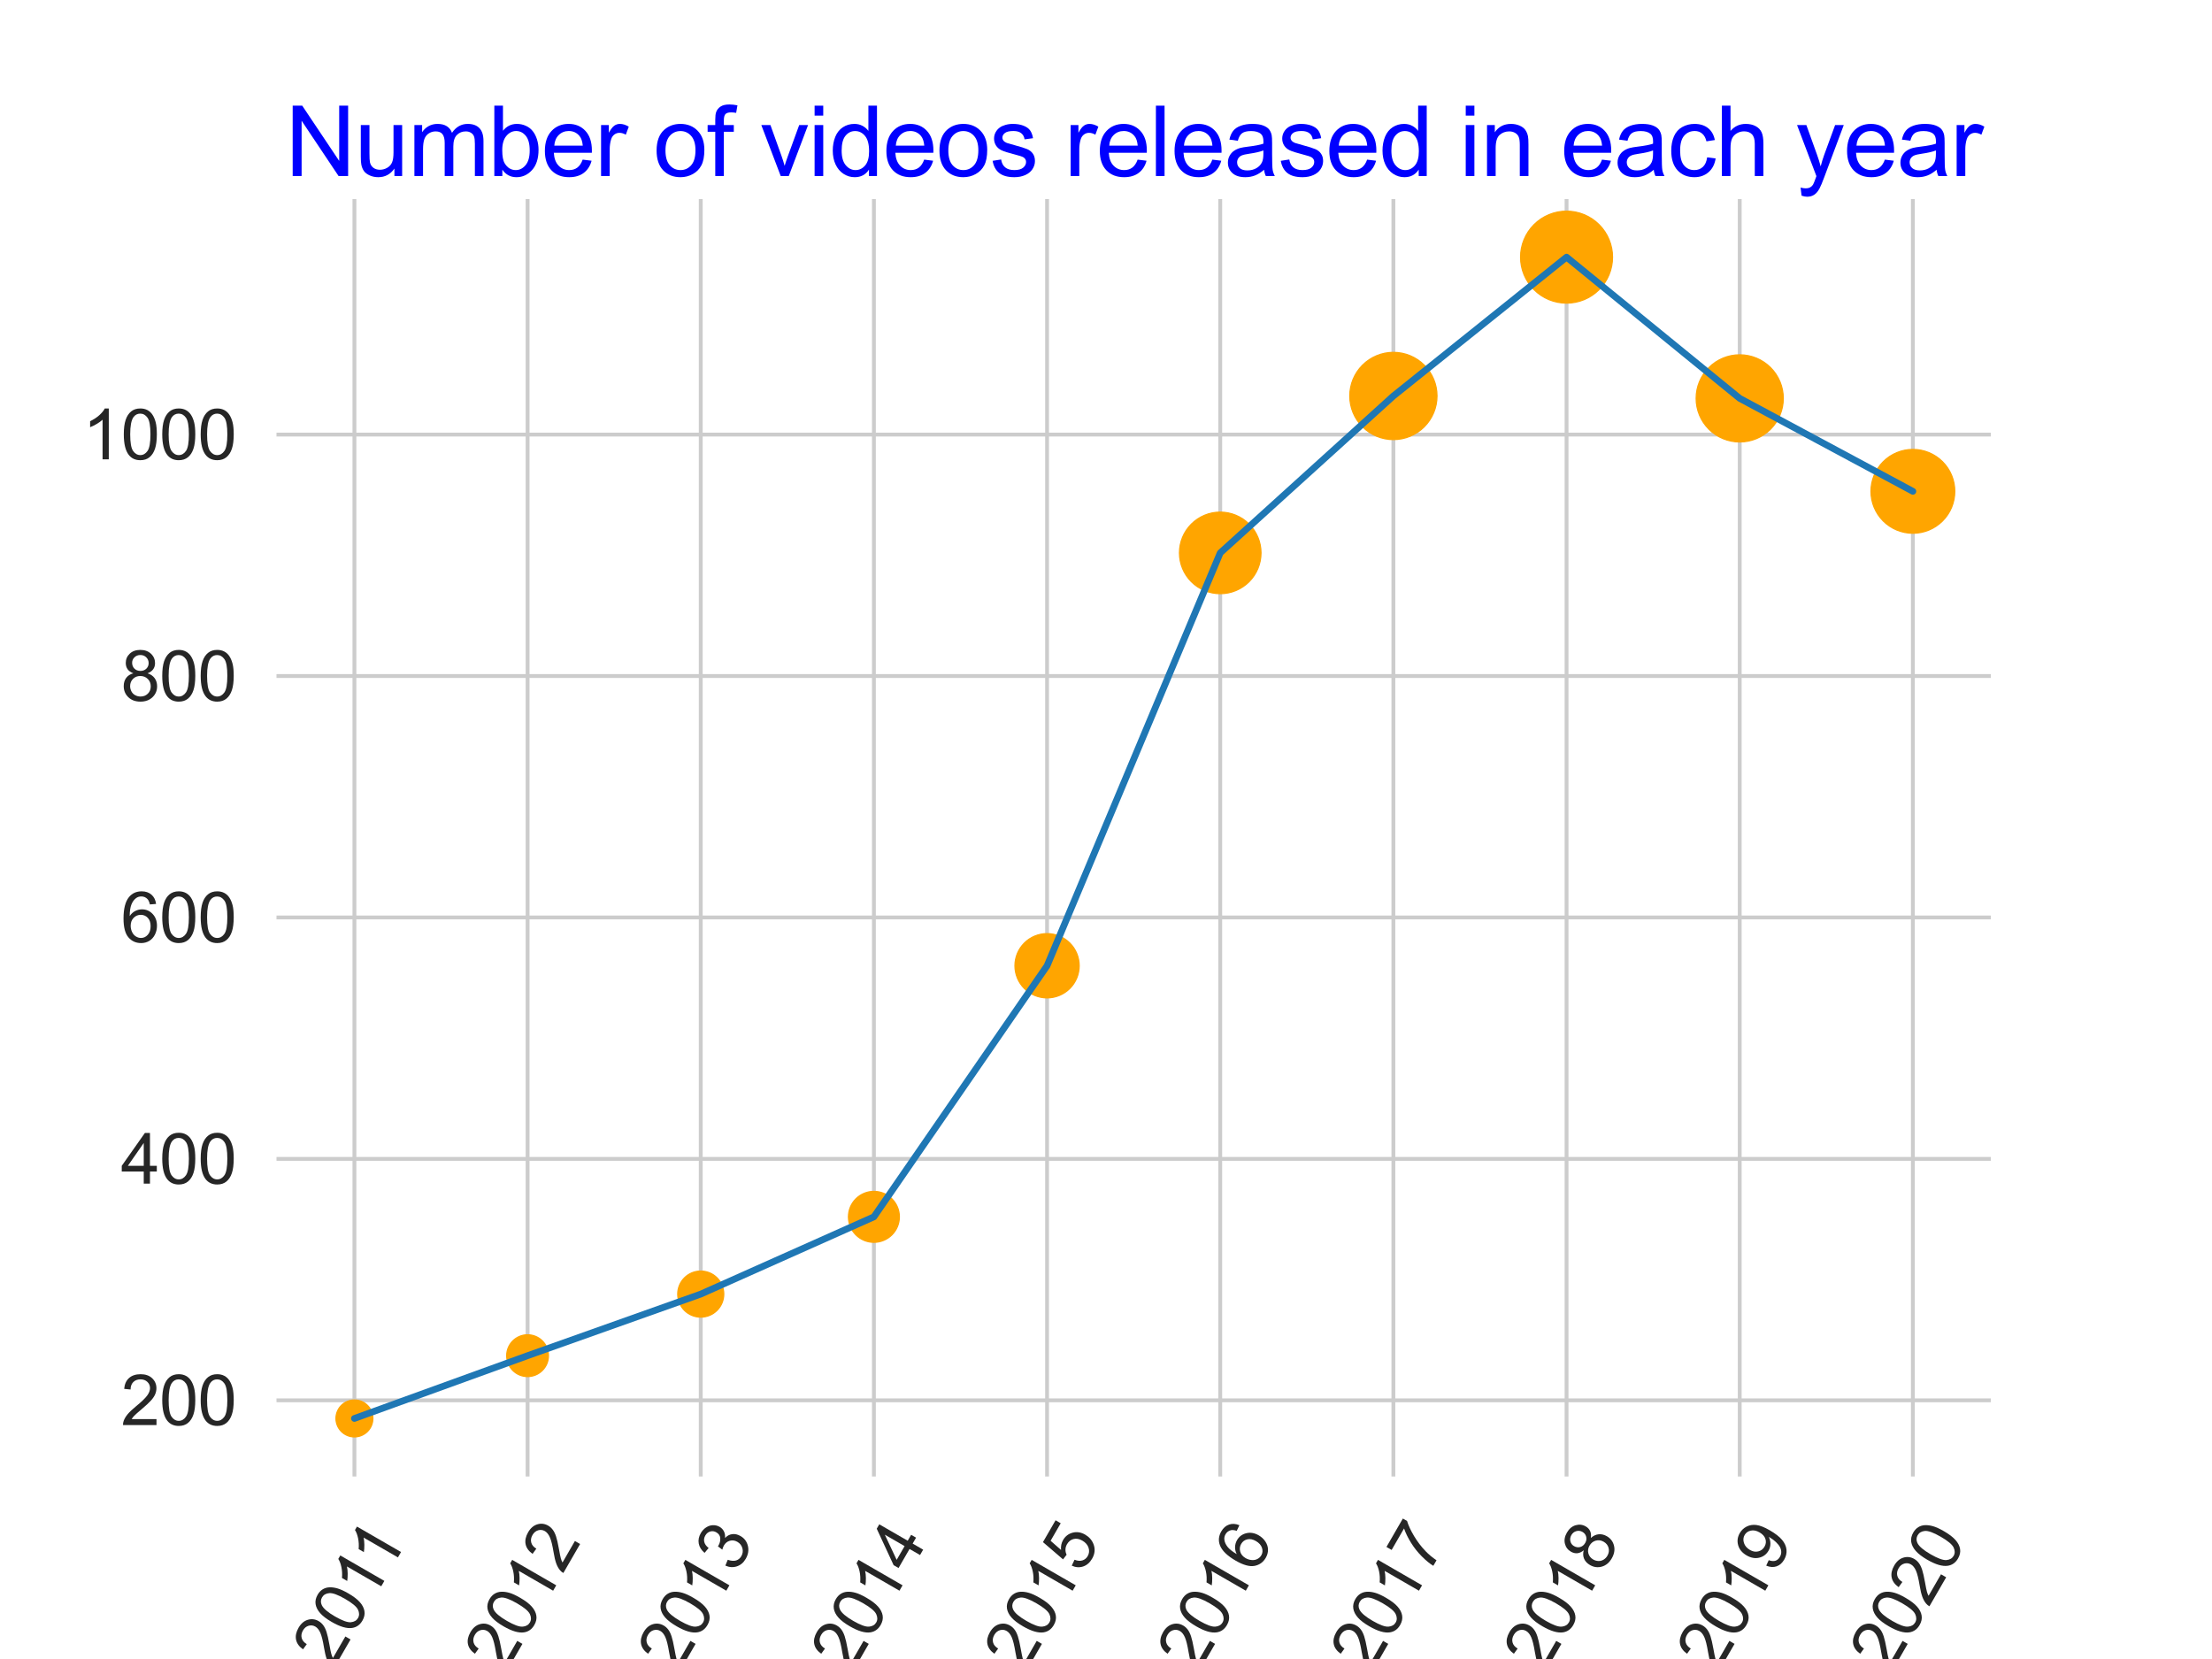 <?xml version="1.0" encoding="utf-8" standalone="no"?>
<!DOCTYPE svg PUBLIC "-//W3C//DTD SVG 1.1//EN"
  "http://www.w3.org/Graphics/SVG/1.1/DTD/svg11.dtd">
<svg xmlns:xlink="http://www.w3.org/1999/xlink" width="576pt" height="432pt" viewBox="0 0 576 432" xmlns="http://www.w3.org/2000/svg" version="1.1">
 <defs>
  <style type="text/css">*{stroke-linejoin: round; stroke-linecap: butt}</style>
 </defs>
 <g id="figure_1">
  <g id="patch_1">
   <path d="M 0 432 
L 576 432 
L 576 0 
L 0 0 
z
" style="fill: #ffffff"/>
  </g>
  <g id="axes_1">
   <g id="matplotlib.axis_1">
    <g id="xtick_1">
     <g id="line2d_1">
      <path d="M 92.291 384.48 
L 92.291 51.84 
" clip-path="url(#p2895b0d3c9)" style="fill: none; stroke: #cccccc; stroke-linecap: round"/>
     </g>
     <g id="text_1">
      <!-- 2011 -->
      <g style="fill: #262626" transform="translate(86.643 434.947) rotate(-60) scale(0.18 -0.18)">
       <defs>
        <path id="ArialMT-32" d="M 3222 541 
L 3222 0 
L 194 0 
Q 188 203 259 391 
Q 375 700 629 1000 
Q 884 1300 1366 1694 
Q 2113 2306 2375 2664 
Q 2638 3022 2638 3341 
Q 2638 3675 2398 3904 
Q 2159 4134 1775 4134 
Q 1369 4134 1125 3890 
Q 881 3647 878 3216 
L 300 3275 
Q 359 3922 746 4261 
Q 1134 4600 1788 4600 
Q 2447 4600 2831 4234 
Q 3216 3869 3216 3328 
Q 3216 3053 3103 2787 
Q 2991 2522 2730 2228 
Q 2469 1934 1863 1422 
Q 1356 997 1212 845 
Q 1069 694 975 541 
L 3222 541 
z
" transform="scale(0.016)"/>
        <path id="ArialMT-30" d="M 266 2259 
Q 266 3072 433 3567 
Q 600 4063 929 4331 
Q 1259 4600 1759 4600 
Q 2128 4600 2406 4451 
Q 2684 4303 2865 4023 
Q 3047 3744 3150 3342 
Q 3253 2941 3253 2259 
Q 3253 1453 3087 958 
Q 2922 463 2592 192 
Q 2263 -78 1759 -78 
Q 1097 -78 719 397 
Q 266 969 266 2259 
z
M 844 2259 
Q 844 1131 1108 757 
Q 1372 384 1759 384 
Q 2147 384 2411 759 
Q 2675 1134 2675 2259 
Q 2675 3391 2411 3762 
Q 2147 4134 1753 4134 
Q 1366 4134 1134 3806 
Q 844 3388 844 2259 
z
" transform="scale(0.016)"/>
        <path id="ArialMT-31" d="M 2384 0 
L 1822 0 
L 1822 3584 
Q 1619 3391 1289 3197 
Q 959 3003 697 2906 
L 697 3450 
Q 1169 3672 1522 3987 
Q 1875 4303 2022 4600 
L 2384 4600 
L 2384 0 
z
" transform="scale(0.016)"/>
       </defs>
       <use xlink:href="#ArialMT-32"/>
       <use xlink:href="#ArialMT-30" x="55.615"/>
       <use xlink:href="#ArialMT-31" x="111.23"/>
       <use xlink:href="#ArialMT-31" x="159.471"/>
      </g>
     </g>
    </g>
    <g id="xtick_2">
     <g id="line2d_2">
      <path d="M 137.382 384.48 
L 137.382 51.84 
" clip-path="url(#p2895b0d3c9)" style="fill: none; stroke: #cccccc; stroke-linecap: round"/>
     </g>
     <g id="text_2">
      <!-- 2012 -->
      <g style="fill: #262626" transform="translate(131.402 436.097) rotate(-60) scale(0.18 -0.18)">
       <use xlink:href="#ArialMT-32"/>
       <use xlink:href="#ArialMT-30" x="55.615"/>
       <use xlink:href="#ArialMT-31" x="111.23"/>
       <use xlink:href="#ArialMT-32" x="166.846"/>
      </g>
     </g>
    </g>
    <g id="xtick_3">
     <g id="line2d_3">
      <path d="M 182.473 384.48 
L 182.473 51.84 
" clip-path="url(#p2895b0d3c9)" style="fill: none; stroke: #cccccc; stroke-linecap: round"/>
     </g>
     <g id="text_3">
      <!-- 2013 -->
      <g style="fill: #262626" transform="translate(176.493 436.097) rotate(-60) scale(0.18 -0.18)">
       <defs>
        <path id="ArialMT-33" d="M 269 1209 
L 831 1284 
Q 928 806 1161 595 
Q 1394 384 1728 384 
Q 2125 384 2398 659 
Q 2672 934 2672 1341 
Q 2672 1728 2419 1979 
Q 2166 2231 1775 2231 
Q 1616 2231 1378 2169 
L 1441 2663 
Q 1497 2656 1531 2656 
Q 1891 2656 2178 2843 
Q 2466 3031 2466 3422 
Q 2466 3731 2256 3934 
Q 2047 4138 1716 4138 
Q 1388 4138 1169 3931 
Q 950 3725 888 3313 
L 325 3413 
Q 428 3978 793 4289 
Q 1159 4600 1703 4600 
Q 2078 4600 2393 4439 
Q 2709 4278 2876 4000 
Q 3044 3722 3044 3409 
Q 3044 3113 2884 2869 
Q 2725 2625 2413 2481 
Q 2819 2388 3044 2092 
Q 3269 1797 3269 1353 
Q 3269 753 2831 336 
Q 2394 -81 1725 -81 
Q 1122 -81 723 278 
Q 325 638 269 1209 
z
" transform="scale(0.016)"/>
       </defs>
       <use xlink:href="#ArialMT-32"/>
       <use xlink:href="#ArialMT-30" x="55.615"/>
       <use xlink:href="#ArialMT-31" x="111.23"/>
       <use xlink:href="#ArialMT-33" x="166.846"/>
      </g>
     </g>
    </g>
    <g id="xtick_4">
     <g id="line2d_4">
      <path d="M 227.564 384.48 
L 227.564 51.84 
" clip-path="url(#p2895b0d3c9)" style="fill: none; stroke: #cccccc; stroke-linecap: round"/>
     </g>
     <g id="text_4">
      <!-- 2014 -->
      <g style="fill: #262626" transform="translate(221.584 436.097) rotate(-60) scale(0.18 -0.18)">
       <defs>
        <path id="ArialMT-34" d="M 2069 0 
L 2069 1097 
L 81 1097 
L 81 1613 
L 2172 4581 
L 2631 4581 
L 2631 1613 
L 3250 1613 
L 3250 1097 
L 2631 1097 
L 2631 0 
L 2069 0 
z
M 2069 1613 
L 2069 3678 
L 634 1613 
L 2069 1613 
z
" transform="scale(0.016)"/>
       </defs>
       <use xlink:href="#ArialMT-32"/>
       <use xlink:href="#ArialMT-30" x="55.615"/>
       <use xlink:href="#ArialMT-31" x="111.23"/>
       <use xlink:href="#ArialMT-34" x="166.846"/>
      </g>
     </g>
    </g>
    <g id="xtick_5">
     <g id="line2d_5">
      <path d="M 272.655 384.48 
L 272.655 51.84 
" clip-path="url(#p2895b0d3c9)" style="fill: none; stroke: #cccccc; stroke-linecap: round"/>
     </g>
     <g id="text_5">
      <!-- 2015 -->
      <g style="fill: #262626" transform="translate(266.675 436.097) rotate(-60) scale(0.18 -0.18)">
       <defs>
        <path id="ArialMT-35" d="M 266 1200 
L 856 1250 
Q 922 819 1161 601 
Q 1400 384 1738 384 
Q 2144 384 2425 690 
Q 2706 997 2706 1503 
Q 2706 1984 2436 2262 
Q 2166 2541 1728 2541 
Q 1456 2541 1237 2417 
Q 1019 2294 894 2097 
L 366 2166 
L 809 4519 
L 3088 4519 
L 3088 3981 
L 1259 3981 
L 1013 2750 
Q 1425 3038 1878 3038 
Q 2478 3038 2890 2622 
Q 3303 2206 3303 1553 
Q 3303 931 2941 478 
Q 2500 -78 1738 -78 
Q 1113 -78 717 272 
Q 322 622 266 1200 
z
" transform="scale(0.016)"/>
       </defs>
       <use xlink:href="#ArialMT-32"/>
       <use xlink:href="#ArialMT-30" x="55.615"/>
       <use xlink:href="#ArialMT-31" x="111.23"/>
       <use xlink:href="#ArialMT-35" x="166.846"/>
      </g>
     </g>
    </g>
    <g id="xtick_6">
     <g id="line2d_6">
      <path d="M 317.745 384.48 
L 317.745 51.84 
" clip-path="url(#p2895b0d3c9)" style="fill: none; stroke: #cccccc; stroke-linecap: round"/>
     </g>
     <g id="text_6">
      <!-- 2016 -->
      <g style="fill: #262626" transform="translate(311.766 436.097) rotate(-60) scale(0.18 -0.18)">
       <defs>
        <path id="ArialMT-36" d="M 3184 3459 
L 2625 3416 
Q 2550 3747 2413 3897 
Q 2184 4138 1850 4138 
Q 1581 4138 1378 3988 
Q 1113 3794 959 3422 
Q 806 3050 800 2363 
Q 1003 2672 1297 2822 
Q 1591 2972 1913 2972 
Q 2475 2972 2870 2558 
Q 3266 2144 3266 1488 
Q 3266 1056 3080 686 
Q 2894 316 2569 119 
Q 2244 -78 1831 -78 
Q 1128 -78 684 439 
Q 241 956 241 2144 
Q 241 3472 731 4075 
Q 1159 4600 1884 4600 
Q 2425 4600 2770 4297 
Q 3116 3994 3184 3459 
z
M 888 1484 
Q 888 1194 1011 928 
Q 1134 663 1356 523 
Q 1578 384 1822 384 
Q 2178 384 2434 671 
Q 2691 959 2691 1453 
Q 2691 1928 2437 2201 
Q 2184 2475 1800 2475 
Q 1419 2475 1153 2201 
Q 888 1928 888 1484 
z
" transform="scale(0.016)"/>
       </defs>
       <use xlink:href="#ArialMT-32"/>
       <use xlink:href="#ArialMT-30" x="55.615"/>
       <use xlink:href="#ArialMT-31" x="111.23"/>
       <use xlink:href="#ArialMT-36" x="166.846"/>
      </g>
     </g>
    </g>
    <g id="xtick_7">
     <g id="line2d_7">
      <path d="M 362.836 384.48 
L 362.836 51.84 
" clip-path="url(#p2895b0d3c9)" style="fill: none; stroke: #cccccc; stroke-linecap: round"/>
     </g>
     <g id="text_7">
      <!-- 2017 -->
      <g style="fill: #262626" transform="translate(356.857 436.097) rotate(-60) scale(0.18 -0.18)">
       <defs>
        <path id="ArialMT-37" d="M 303 3981 
L 303 4522 
L 3269 4522 
L 3269 4084 
Q 2831 3619 2401 2847 
Q 1972 2075 1738 1259 
Q 1569 684 1522 0 
L 944 0 
Q 953 541 1156 1306 
Q 1359 2072 1739 2783 
Q 2119 3494 2547 3981 
L 303 3981 
z
" transform="scale(0.016)"/>
       </defs>
       <use xlink:href="#ArialMT-32"/>
       <use xlink:href="#ArialMT-30" x="55.615"/>
       <use xlink:href="#ArialMT-31" x="111.23"/>
       <use xlink:href="#ArialMT-37" x="166.846"/>
      </g>
     </g>
    </g>
    <g id="xtick_8">
     <g id="line2d_8">
      <path d="M 407.927 384.48 
L 407.927 51.84 
" clip-path="url(#p2895b0d3c9)" style="fill: none; stroke: #cccccc; stroke-linecap: round"/>
     </g>
     <g id="text_8">
      <!-- 2018 -->
      <g style="fill: #262626" transform="translate(401.947 436.097) rotate(-60) scale(0.18 -0.18)">
       <defs>
        <path id="ArialMT-38" d="M 1131 2484 
Q 781 2613 612 2850 
Q 444 3088 444 3419 
Q 444 3919 803 4259 
Q 1163 4600 1759 4600 
Q 2359 4600 2725 4251 
Q 3091 3903 3091 3403 
Q 3091 3084 2923 2848 
Q 2756 2613 2416 2484 
Q 2838 2347 3058 2040 
Q 3278 1734 3278 1309 
Q 3278 722 2862 322 
Q 2447 -78 1769 -78 
Q 1091 -78 675 323 
Q 259 725 259 1325 
Q 259 1772 486 2073 
Q 713 2375 1131 2484 
z
M 1019 3438 
Q 1019 3113 1228 2906 
Q 1438 2700 1772 2700 
Q 2097 2700 2305 2904 
Q 2513 3109 2513 3406 
Q 2513 3716 2298 3927 
Q 2084 4138 1766 4138 
Q 1444 4138 1231 3931 
Q 1019 3725 1019 3438 
z
M 838 1322 
Q 838 1081 952 856 
Q 1066 631 1291 507 
Q 1516 384 1775 384 
Q 2178 384 2440 643 
Q 2703 903 2703 1303 
Q 2703 1709 2433 1975 
Q 2163 2241 1756 2241 
Q 1359 2241 1098 1978 
Q 838 1716 838 1322 
z
" transform="scale(0.016)"/>
       </defs>
       <use xlink:href="#ArialMT-32"/>
       <use xlink:href="#ArialMT-30" x="55.615"/>
       <use xlink:href="#ArialMT-31" x="111.23"/>
       <use xlink:href="#ArialMT-38" x="166.846"/>
      </g>
     </g>
    </g>
    <g id="xtick_9">
     <g id="line2d_9">
      <path d="M 453.018 384.48 
L 453.018 51.84 
" clip-path="url(#p2895b0d3c9)" style="fill: none; stroke: #cccccc; stroke-linecap: round"/>
     </g>
     <g id="text_9">
      <!-- 2019 -->
      <g style="fill: #262626" transform="translate(447.038 436.097) rotate(-60) scale(0.18 -0.18)">
       <defs>
        <path id="ArialMT-39" d="M 350 1059 
L 891 1109 
Q 959 728 1153 556 
Q 1347 384 1650 384 
Q 1909 384 2104 503 
Q 2300 622 2425 820 
Q 2550 1019 2634 1356 
Q 2719 1694 2719 2044 
Q 2719 2081 2716 2156 
Q 2547 1888 2255 1720 
Q 1963 1553 1622 1553 
Q 1053 1553 659 1965 
Q 266 2378 266 3053 
Q 266 3750 677 4175 
Q 1088 4600 1706 4600 
Q 2153 4600 2523 4359 
Q 2894 4119 3086 3673 
Q 3278 3228 3278 2384 
Q 3278 1506 3087 986 
Q 2897 466 2520 194 
Q 2144 -78 1638 -78 
Q 1100 -78 759 220 
Q 419 519 350 1059 
z
M 2653 3081 
Q 2653 3566 2395 3850 
Q 2138 4134 1775 4134 
Q 1400 4134 1122 3828 
Q 844 3522 844 3034 
Q 844 2597 1108 2323 
Q 1372 2050 1759 2050 
Q 2150 2050 2401 2323 
Q 2653 2597 2653 3081 
z
" transform="scale(0.016)"/>
       </defs>
       <use xlink:href="#ArialMT-32"/>
       <use xlink:href="#ArialMT-30" x="55.615"/>
       <use xlink:href="#ArialMT-31" x="111.23"/>
       <use xlink:href="#ArialMT-39" x="166.846"/>
      </g>
     </g>
    </g>
    <g id="xtick_10">
     <g id="line2d_10">
      <path d="M 498.109 384.48 
L 498.109 51.84 
" clip-path="url(#p2895b0d3c9)" style="fill: none; stroke: #cccccc; stroke-linecap: round"/>
     </g>
     <g id="text_10">
      <!-- 2020 -->
      <g style="fill: #262626" transform="translate(492.129 436.097) rotate(-60) scale(0.18 -0.18)">
       <use xlink:href="#ArialMT-32"/>
       <use xlink:href="#ArialMT-30" x="55.615"/>
       <use xlink:href="#ArialMT-32" x="111.23"/>
       <use xlink:href="#ArialMT-30" x="166.846"/>
      </g>
     </g>
    </g>
   </g>
   <g id="matplotlib.axis_2">
    <g id="ytick_1">
     <g id="line2d_11">
      <path d="M 72 364.645 
L 518.4 364.645 
" clip-path="url(#p2895b0d3c9)" style="fill: none; stroke: #cccccc; stroke-linecap: round"/>
     </g>
     <g id="text_11">
      <!-- 200 -->
      <g style="fill: #262626" transform="translate(31.471 371.087) scale(0.18 -0.18)">
       <use xlink:href="#ArialMT-32"/>
       <use xlink:href="#ArialMT-30" x="55.615"/>
       <use xlink:href="#ArialMT-30" x="111.23"/>
      </g>
     </g>
    </g>
    <g id="ytick_2">
     <g id="line2d_12">
      <path d="M 72 301.776 
L 518.4 301.776 
" clip-path="url(#p2895b0d3c9)" style="fill: none; stroke: #cccccc; stroke-linecap: round"/>
     </g>
     <g id="text_12">
      <!-- 400 -->
      <g style="fill: #262626" transform="translate(31.471 308.218) scale(0.18 -0.18)">
       <use xlink:href="#ArialMT-34"/>
       <use xlink:href="#ArialMT-30" x="55.615"/>
       <use xlink:href="#ArialMT-30" x="111.23"/>
      </g>
     </g>
    </g>
    <g id="ytick_3">
     <g id="line2d_13">
      <path d="M 72 238.907 
L 518.4 238.907 
" clip-path="url(#p2895b0d3c9)" style="fill: none; stroke: #cccccc; stroke-linecap: round"/>
     </g>
     <g id="text_13">
      <!-- 600 -->
      <g style="fill: #262626" transform="translate(31.471 245.349) scale(0.18 -0.18)">
       <use xlink:href="#ArialMT-36"/>
       <use xlink:href="#ArialMT-30" x="55.615"/>
       <use xlink:href="#ArialMT-30" x="111.23"/>
      </g>
     </g>
    </g>
    <g id="ytick_4">
     <g id="line2d_14">
      <path d="M 72 176.038 
L 518.4 176.038 
" clip-path="url(#p2895b0d3c9)" style="fill: none; stroke: #cccccc; stroke-linecap: round"/>
     </g>
     <g id="text_14">
      <!-- 800 -->
      <g style="fill: #262626" transform="translate(31.471 182.48) scale(0.18 -0.18)">
       <use xlink:href="#ArialMT-38"/>
       <use xlink:href="#ArialMT-30" x="55.615"/>
       <use xlink:href="#ArialMT-30" x="111.23"/>
      </g>
     </g>
    </g>
    <g id="ytick_5">
     <g id="line2d_15">
      <path d="M 72 113.169 
L 518.4 113.169 
" clip-path="url(#p2895b0d3c9)" style="fill: none; stroke: #cccccc; stroke-linecap: round"/>
     </g>
     <g id="text_15">
      <!-- 1000 -->
      <g style="fill: #262626" transform="translate(21.461 119.611) scale(0.18 -0.18)">
       <use xlink:href="#ArialMT-31"/>
       <use xlink:href="#ArialMT-30" x="55.615"/>
       <use xlink:href="#ArialMT-30" x="111.23"/>
       <use xlink:href="#ArialMT-30" x="166.846"/>
      </g>
     </g>
    </g>
   </g>
   <g id="PathCollection_1">
    <path d="M 92.291 374.169 
C 93.566 374.169 94.789 373.662 95.691 372.76 
C 96.593 371.859 97.1 370.635 97.1 369.36 
C 97.1 368.085 96.593 366.861 95.691 365.96 
C 94.789 365.058 93.566 364.551 92.291 364.551 
C 91.016 364.551 89.792 365.058 88.891 365.96 
C 87.989 366.861 87.482 368.085 87.482 369.36 
C 87.482 370.635 87.989 371.859 88.891 372.76 
C 89.792 373.662 91.016 374.169 92.291 374.169 
z
" clip-path="url(#p2895b0d3c9)" style="fill: #ffa500; stroke: #ffa500; stroke-width: 0.3"/>
    <path d="M 137.382 358.457 
C 138.825 358.457 140.21 357.883 141.231 356.863 
C 142.251 355.842 142.825 354.458 142.825 353.014 
C 142.825 351.571 142.251 350.186 141.231 349.165 
C 140.21 348.145 138.825 347.571 137.382 347.571 
C 135.938 347.571 134.554 348.145 133.533 349.165 
C 132.512 350.186 131.939 351.571 131.939 353.014 
C 131.939 354.458 132.512 355.842 133.533 356.863 
C 134.554 357.883 135.938 358.457 137.382 358.457 
z
" clip-path="url(#p2895b0d3c9)" style="fill: #ffa500; stroke: #ffa500; stroke-width: 0.3"/>
    <path d="M 182.473 342.982 
C 184.064 342.982 185.59 342.35 186.715 341.225 
C 187.841 340.1 188.473 338.574 188.473 336.982 
C 188.473 335.391 187.841 333.865 186.715 332.74 
C 185.59 331.615 184.064 330.982 182.473 330.982 
C 180.882 330.982 179.355 331.615 178.23 332.74 
C 177.105 333.865 176.473 335.391 176.473 336.982 
C 176.473 338.574 177.105 340.1 178.23 341.225 
C 179.355 342.35 180.882 342.982 182.473 342.982 
z
" clip-path="url(#p2895b0d3c9)" style="fill: #ffa500; stroke: #ffa500; stroke-width: 0.3"/>
    <path d="M 227.564 323.498 
C 229.323 323.498 231.01 322.799 232.254 321.555 
C 233.498 320.311 234.197 318.624 234.197 316.864 
C 234.197 315.105 233.498 313.418 232.254 312.174 
C 231.01 310.93 229.323 310.231 227.564 310.231 
C 225.804 310.231 224.117 310.93 222.873 312.174 
C 221.629 313.418 220.93 315.105 220.93 316.864 
C 220.93 318.624 221.629 320.311 222.873 321.555 
C 224.117 322.799 225.804 323.498 227.564 323.498 
z
" clip-path="url(#p2895b0d3c9)" style="fill: #ffa500; stroke: #ffa500; stroke-width: 0.3"/>
    <path d="M 272.655 259.847 
C 274.873 259.847 277.002 258.966 278.571 257.397 
C 280.14 255.828 281.021 253.699 281.021 251.481 
C 281.021 249.262 280.14 247.133 278.571 245.565 
C 277.002 243.996 274.873 243.114 272.655 243.114 
C 270.436 243.114 268.307 243.996 266.738 245.565 
C 265.17 247.133 264.288 249.262 264.288 251.481 
C 264.288 253.699 265.17 255.828 266.738 257.397 
C 268.307 258.966 270.436 259.847 272.655 259.847 
z
" clip-path="url(#p2895b0d3c9)" style="fill: #ffa500; stroke: #ffa500; stroke-width: 0.3"/>
    <path d="M 317.745 154.593 
C 320.561 154.593 323.263 153.474 325.254 151.483 
C 327.245 149.492 328.364 146.791 328.364 143.975 
C 328.364 141.159 327.245 138.457 325.254 136.466 
C 323.263 134.475 320.561 133.356 317.745 133.356 
C 314.929 133.356 312.228 134.475 310.237 136.466 
C 308.246 138.457 307.127 141.159 307.127 143.975 
C 307.127 146.791 308.246 149.492 310.237 151.483 
C 312.228 153.474 314.929 154.593 317.745 154.593 
z
" clip-path="url(#p2895b0d3c9)" style="fill: #ffa500; stroke: #ffa500; stroke-width: 0.3"/>
    <path d="M 362.836 114.468 
C 365.848 114.468 368.738 113.271 370.868 111.141 
C 372.997 109.011 374.194 106.122 374.194 103.11 
C 374.194 100.098 372.997 97.208 370.868 95.078 
C 368.738 92.949 365.848 91.752 362.836 91.752 
C 359.824 91.752 356.935 92.949 354.805 95.078 
C 352.675 97.208 351.479 100.098 351.479 103.11 
C 351.479 106.122 352.675 109.011 354.805 111.141 
C 356.935 113.271 359.824 114.468 362.836 114.468 
z
" clip-path="url(#p2895b0d3c9)" style="fill: #ffa500; stroke: #ffa500; stroke-width: 0.3"/>
    <path d="M 407.927 78.934 
C 411.103 78.934 414.149 77.672 416.394 75.427 
C 418.64 73.181 419.901 70.136 419.901 66.96 
C 419.901 63.784 418.64 60.739 416.394 58.493 
C 414.149 56.248 411.103 54.986 407.927 54.986 
C 404.752 54.986 401.706 56.248 399.46 58.493 
C 397.215 60.739 395.953 63.784 395.953 66.96 
C 395.953 70.136 397.215 73.181 399.46 75.427 
C 401.706 77.672 404.752 78.934 407.927 78.934 
z
" clip-path="url(#p2895b0d3c9)" style="fill: #ffa500; stroke: #ffa500; stroke-width: 0.3"/>
    <path d="M 453.018 115.085 
C 456.027 115.085 458.914 113.89 461.042 111.762 
C 463.169 109.634 464.365 106.748 464.365 103.738 
C 464.365 100.729 463.169 97.843 461.042 95.715 
C 458.914 93.587 456.027 92.392 453.018 92.392 
C 450.009 92.392 447.123 93.587 444.995 95.715 
C 442.867 97.843 441.671 100.729 441.671 103.738 
C 441.671 106.748 442.867 109.634 444.995 111.762 
C 447.123 113.89 450.009 115.085 453.018 115.085 
z
" clip-path="url(#p2895b0d3c9)" style="fill: #ffa500; stroke: #ffa500; stroke-width: 0.3"/>
    <path d="M 498.109 138.857 
C 501.004 138.857 503.78 137.707 505.827 135.661 
C 507.874 133.614 509.024 130.837 509.024 127.943 
C 509.024 125.048 507.874 122.272 505.827 120.225 
C 503.78 118.179 501.004 117.029 498.109 117.029 
C 495.215 117.029 492.438 118.179 490.391 120.225 
C 488.345 122.272 487.195 125.048 487.195 127.943 
C 487.195 130.837 488.345 133.614 490.391 135.661 
C 492.438 137.707 495.215 138.857 498.109 138.857 
z
" clip-path="url(#p2895b0d3c9)" style="fill: #ffa500; stroke: #ffa500; stroke-width: 0.3"/>
   </g>
   <g id="line2d_16">
    <path d="M 92.291 369.36 
L 137.382 353.014 
L 182.473 336.982 
L 227.564 316.864 
L 272.655 251.481 
L 317.745 143.975 
L 362.836 103.11 
L 407.927 66.96 
L 453.018 103.738 
L 498.109 127.943 
" clip-path="url(#p2895b0d3c9)" style="fill: none; stroke: #1f77b4; stroke-width: 1.75; stroke-linecap: round"/>
   </g>
   <g id="text_16">
    <!-- Number of videos released in each year -->
    <g style="fill: #0000ff" transform="translate(74.263 45.84) scale(0.25 -0.25)">
     <defs>
      <path id="ArialMT-4e" d="M 488 0 
L 488 4581 
L 1109 4581 
L 3516 984 
L 3516 4581 
L 4097 4581 
L 4097 0 
L 3475 0 
L 1069 3600 
L 1069 0 
L 488 0 
z
" transform="scale(0.016)"/>
      <path id="ArialMT-75" d="M 2597 0 
L 2597 488 
Q 2209 -75 1544 -75 
Q 1250 -75 995 37 
Q 741 150 617 320 
Q 494 491 444 738 
Q 409 903 409 1263 
L 409 3319 
L 972 3319 
L 972 1478 
Q 972 1038 1006 884 
Q 1059 663 1231 536 
Q 1403 409 1656 409 
Q 1909 409 2131 539 
Q 2353 669 2445 892 
Q 2538 1116 2538 1541 
L 2538 3319 
L 3100 3319 
L 3100 0 
L 2597 0 
z
" transform="scale(0.016)"/>
      <path id="ArialMT-6d" d="M 422 0 
L 422 3319 
L 925 3319 
L 925 2853 
Q 1081 3097 1340 3245 
Q 1600 3394 1931 3394 
Q 2300 3394 2536 3241 
Q 2772 3088 2869 2813 
Q 3263 3394 3894 3394 
Q 4388 3394 4653 3120 
Q 4919 2847 4919 2278 
L 4919 0 
L 4359 0 
L 4359 2091 
Q 4359 2428 4304 2576 
Q 4250 2725 4106 2815 
Q 3963 2906 3769 2906 
Q 3419 2906 3187 2673 
Q 2956 2441 2956 1928 
L 2956 0 
L 2394 0 
L 2394 2156 
Q 2394 2531 2256 2718 
Q 2119 2906 1806 2906 
Q 1569 2906 1367 2781 
Q 1166 2656 1075 2415 
Q 984 2175 984 1722 
L 984 0 
L 422 0 
z
" transform="scale(0.016)"/>
      <path id="ArialMT-62" d="M 941 0 
L 419 0 
L 419 4581 
L 981 4581 
L 981 2947 
Q 1338 3394 1891 3394 
Q 2197 3394 2470 3270 
Q 2744 3147 2920 2923 
Q 3097 2700 3197 2384 
Q 3297 2069 3297 1709 
Q 3297 856 2875 390 
Q 2453 -75 1863 -75 
Q 1275 -75 941 416 
L 941 0 
z
M 934 1684 
Q 934 1088 1097 822 
Q 1363 388 1816 388 
Q 2184 388 2453 708 
Q 2722 1028 2722 1663 
Q 2722 2313 2464 2622 
Q 2206 2931 1841 2931 
Q 1472 2931 1203 2611 
Q 934 2291 934 1684 
z
" transform="scale(0.016)"/>
      <path id="ArialMT-65" d="M 2694 1069 
L 3275 997 
Q 3138 488 2766 206 
Q 2394 -75 1816 -75 
Q 1088 -75 661 373 
Q 234 822 234 1631 
Q 234 2469 665 2931 
Q 1097 3394 1784 3394 
Q 2450 3394 2872 2941 
Q 3294 2488 3294 1666 
Q 3294 1616 3291 1516 
L 816 1516 
Q 847 969 1125 678 
Q 1403 388 1819 388 
Q 2128 388 2347 550 
Q 2566 713 2694 1069 
z
M 847 1978 
L 2700 1978 
Q 2663 2397 2488 2606 
Q 2219 2931 1791 2931 
Q 1403 2931 1139 2672 
Q 875 2413 847 1978 
z
" transform="scale(0.016)"/>
      <path id="ArialMT-72" d="M 416 0 
L 416 3319 
L 922 3319 
L 922 2816 
Q 1116 3169 1280 3281 
Q 1444 3394 1641 3394 
Q 1925 3394 2219 3213 
L 2025 2691 
Q 1819 2813 1613 2813 
Q 1428 2813 1281 2702 
Q 1134 2591 1072 2394 
Q 978 2094 978 1738 
L 978 0 
L 416 0 
z
" transform="scale(0.016)"/>
      <path id="ArialMT-20" transform="scale(0.016)"/>
      <path id="ArialMT-6f" d="M 213 1659 
Q 213 2581 725 3025 
Q 1153 3394 1769 3394 
Q 2453 3394 2887 2945 
Q 3322 2497 3322 1706 
Q 3322 1066 3130 698 
Q 2938 331 2570 128 
Q 2203 -75 1769 -75 
Q 1072 -75 642 372 
Q 213 819 213 1659 
z
M 791 1659 
Q 791 1022 1069 705 
Q 1347 388 1769 388 
Q 2188 388 2466 706 
Q 2744 1025 2744 1678 
Q 2744 2294 2464 2611 
Q 2184 2928 1769 2928 
Q 1347 2928 1069 2612 
Q 791 2297 791 1659 
z
" transform="scale(0.016)"/>
      <path id="ArialMT-66" d="M 556 0 
L 556 2881 
L 59 2881 
L 59 3319 
L 556 3319 
L 556 3672 
Q 556 4006 616 4169 
Q 697 4388 901 4523 
Q 1106 4659 1475 4659 
Q 1713 4659 2000 4603 
L 1916 4113 
Q 1741 4144 1584 4144 
Q 1328 4144 1222 4034 
Q 1116 3925 1116 3625 
L 1116 3319 
L 1763 3319 
L 1763 2881 
L 1116 2881 
L 1116 0 
L 556 0 
z
" transform="scale(0.016)"/>
      <path id="ArialMT-76" d="M 1344 0 
L 81 3319 
L 675 3319 
L 1388 1331 
Q 1503 1009 1600 663 
Q 1675 925 1809 1294 
L 2547 3319 
L 3125 3319 
L 1869 0 
L 1344 0 
z
" transform="scale(0.016)"/>
      <path id="ArialMT-69" d="M 425 3934 
L 425 4581 
L 988 4581 
L 988 3934 
L 425 3934 
z
M 425 0 
L 425 3319 
L 988 3319 
L 988 0 
L 425 0 
z
" transform="scale(0.016)"/>
      <path id="ArialMT-64" d="M 2575 0 
L 2575 419 
Q 2259 -75 1647 -75 
Q 1250 -75 917 144 
Q 584 363 401 755 
Q 219 1147 219 1656 
Q 219 2153 384 2558 
Q 550 2963 881 3178 
Q 1213 3394 1622 3394 
Q 1922 3394 2156 3267 
Q 2391 3141 2538 2938 
L 2538 4581 
L 3097 4581 
L 3097 0 
L 2575 0 
z
M 797 1656 
Q 797 1019 1065 703 
Q 1334 388 1700 388 
Q 2069 388 2326 689 
Q 2584 991 2584 1609 
Q 2584 2291 2321 2609 
Q 2059 2928 1675 2928 
Q 1300 2928 1048 2622 
Q 797 2316 797 1656 
z
" transform="scale(0.016)"/>
      <path id="ArialMT-73" d="M 197 991 
L 753 1078 
Q 800 744 1014 566 
Q 1228 388 1613 388 
Q 2000 388 2187 545 
Q 2375 703 2375 916 
Q 2375 1106 2209 1216 
Q 2094 1291 1634 1406 
Q 1016 1563 777 1677 
Q 538 1791 414 1992 
Q 291 2194 291 2438 
Q 291 2659 392 2848 
Q 494 3038 669 3163 
Q 800 3259 1026 3326 
Q 1253 3394 1513 3394 
Q 1903 3394 2198 3281 
Q 2494 3169 2634 2976 
Q 2775 2784 2828 2463 
L 2278 2388 
Q 2241 2644 2061 2787 
Q 1881 2931 1553 2931 
Q 1166 2931 1000 2803 
Q 834 2675 834 2503 
Q 834 2394 903 2306 
Q 972 2216 1119 2156 
Q 1203 2125 1616 2013 
Q 2213 1853 2448 1751 
Q 2684 1650 2818 1456 
Q 2953 1263 2953 975 
Q 2953 694 2789 445 
Q 2625 197 2315 61 
Q 2006 -75 1616 -75 
Q 969 -75 630 194 
Q 291 463 197 991 
z
" transform="scale(0.016)"/>
      <path id="ArialMT-6c" d="M 409 0 
L 409 4581 
L 972 4581 
L 972 0 
L 409 0 
z
" transform="scale(0.016)"/>
      <path id="ArialMT-61" d="M 2588 409 
Q 2275 144 1986 34 
Q 1697 -75 1366 -75 
Q 819 -75 525 192 
Q 231 459 231 875 
Q 231 1119 342 1320 
Q 453 1522 633 1644 
Q 813 1766 1038 1828 
Q 1203 1872 1538 1913 
Q 2219 1994 2541 2106 
Q 2544 2222 2544 2253 
Q 2544 2597 2384 2738 
Q 2169 2928 1744 2928 
Q 1347 2928 1158 2789 
Q 969 2650 878 2297 
L 328 2372 
Q 403 2725 575 2942 
Q 747 3159 1072 3276 
Q 1397 3394 1825 3394 
Q 2250 3394 2515 3294 
Q 2781 3194 2906 3042 
Q 3031 2891 3081 2659 
Q 3109 2516 3109 2141 
L 3109 1391 
Q 3109 606 3145 398 
Q 3181 191 3288 0 
L 2700 0 
Q 2613 175 2588 409 
z
M 2541 1666 
Q 2234 1541 1622 1453 
Q 1275 1403 1131 1340 
Q 988 1278 909 1158 
Q 831 1038 831 891 
Q 831 666 1001 516 
Q 1172 366 1500 366 
Q 1825 366 2078 508 
Q 2331 650 2450 897 
Q 2541 1088 2541 1459 
L 2541 1666 
z
" transform="scale(0.016)"/>
      <path id="ArialMT-6e" d="M 422 0 
L 422 3319 
L 928 3319 
L 928 2847 
Q 1294 3394 1984 3394 
Q 2284 3394 2536 3286 
Q 2788 3178 2913 3003 
Q 3038 2828 3088 2588 
Q 3119 2431 3119 2041 
L 3119 0 
L 2556 0 
L 2556 2019 
Q 2556 2363 2490 2533 
Q 2425 2703 2258 2804 
Q 2091 2906 1866 2906 
Q 1506 2906 1245 2678 
Q 984 2450 984 1813 
L 984 0 
L 422 0 
z
" transform="scale(0.016)"/>
      <path id="ArialMT-63" d="M 2588 1216 
L 3141 1144 
Q 3050 572 2676 248 
Q 2303 -75 1759 -75 
Q 1078 -75 664 370 
Q 250 816 250 1647 
Q 250 2184 428 2587 
Q 606 2991 970 3192 
Q 1334 3394 1763 3394 
Q 2303 3394 2647 3120 
Q 2991 2847 3088 2344 
L 2541 2259 
Q 2463 2594 2264 2762 
Q 2066 2931 1784 2931 
Q 1359 2931 1093 2626 
Q 828 2322 828 1663 
Q 828 994 1084 691 
Q 1341 388 1753 388 
Q 2084 388 2306 591 
Q 2528 794 2588 1216 
z
" transform="scale(0.016)"/>
      <path id="ArialMT-68" d="M 422 0 
L 422 4581 
L 984 4581 
L 984 2938 
Q 1378 3394 1978 3394 
Q 2347 3394 2619 3248 
Q 2891 3103 3008 2847 
Q 3125 2591 3125 2103 
L 3125 0 
L 2563 0 
L 2563 2103 
Q 2563 2525 2380 2717 
Q 2197 2909 1863 2909 
Q 1613 2909 1392 2779 
Q 1172 2650 1078 2428 
Q 984 2206 984 1816 
L 984 0 
L 422 0 
z
" transform="scale(0.016)"/>
      <path id="ArialMT-79" d="M 397 -1278 
L 334 -750 
Q 519 -800 656 -800 
Q 844 -800 956 -737 
Q 1069 -675 1141 -563 
Q 1194 -478 1313 -144 
Q 1328 -97 1363 -6 
L 103 3319 
L 709 3319 
L 1400 1397 
Q 1534 1031 1641 628 
Q 1738 1016 1872 1384 
L 2581 3319 
L 3144 3319 
L 1881 -56 
Q 1678 -603 1566 -809 
Q 1416 -1088 1222 -1217 
Q 1028 -1347 759 -1347 
Q 597 -1347 397 -1278 
z
" transform="scale(0.016)"/>
     </defs>
     <use xlink:href="#ArialMT-4e"/>
     <use xlink:href="#ArialMT-75" x="72.217"/>
     <use xlink:href="#ArialMT-6d" x="127.832"/>
     <use xlink:href="#ArialMT-62" x="211.133"/>
     <use xlink:href="#ArialMT-65" x="266.748"/>
     <use xlink:href="#ArialMT-72" x="322.363"/>
     <use xlink:href="#ArialMT-20" x="355.664"/>
     <use xlink:href="#ArialMT-6f" x="383.447"/>
     <use xlink:href="#ArialMT-66" x="439.062"/>
     <use xlink:href="#ArialMT-20" x="466.846"/>
     <use xlink:href="#ArialMT-76" x="494.629"/>
     <use xlink:href="#ArialMT-69" x="544.629"/>
     <use xlink:href="#ArialMT-64" x="566.846"/>
     <use xlink:href="#ArialMT-65" x="622.461"/>
     <use xlink:href="#ArialMT-6f" x="678.076"/>
     <use xlink:href="#ArialMT-73" x="733.691"/>
     <use xlink:href="#ArialMT-20" x="783.691"/>
     <use xlink:href="#ArialMT-72" x="811.475"/>
     <use xlink:href="#ArialMT-65" x="844.775"/>
     <use xlink:href="#ArialMT-6c" x="900.391"/>
     <use xlink:href="#ArialMT-65" x="922.607"/>
     <use xlink:href="#ArialMT-61" x="978.223"/>
     <use xlink:href="#ArialMT-73" x="1033.838"/>
     <use xlink:href="#ArialMT-65" x="1083.838"/>
     <use xlink:href="#ArialMT-64" x="1139.453"/>
     <use xlink:href="#ArialMT-20" x="1195.068"/>
     <use xlink:href="#ArialMT-69" x="1222.852"/>
     <use xlink:href="#ArialMT-6e" x="1245.068"/>
     <use xlink:href="#ArialMT-20" x="1300.684"/>
     <use xlink:href="#ArialMT-65" x="1328.467"/>
     <use xlink:href="#ArialMT-61" x="1384.082"/>
     <use xlink:href="#ArialMT-63" x="1439.697"/>
     <use xlink:href="#ArialMT-68" x="1489.697"/>
     <use xlink:href="#ArialMT-20" x="1545.312"/>
     <use xlink:href="#ArialMT-79" x="1573.096"/>
     <use xlink:href="#ArialMT-65" x="1623.096"/>
     <use xlink:href="#ArialMT-61" x="1678.711"/>
     <use xlink:href="#ArialMT-72" x="1734.326"/>
    </g>
   </g>
  </g>
 </g>
 <defs>
  <clipPath id="p2895b0d3c9">
   <rect x="72" y="51.84" width="446.4" height="332.64"/>
  </clipPath>
 </defs>
</svg>
